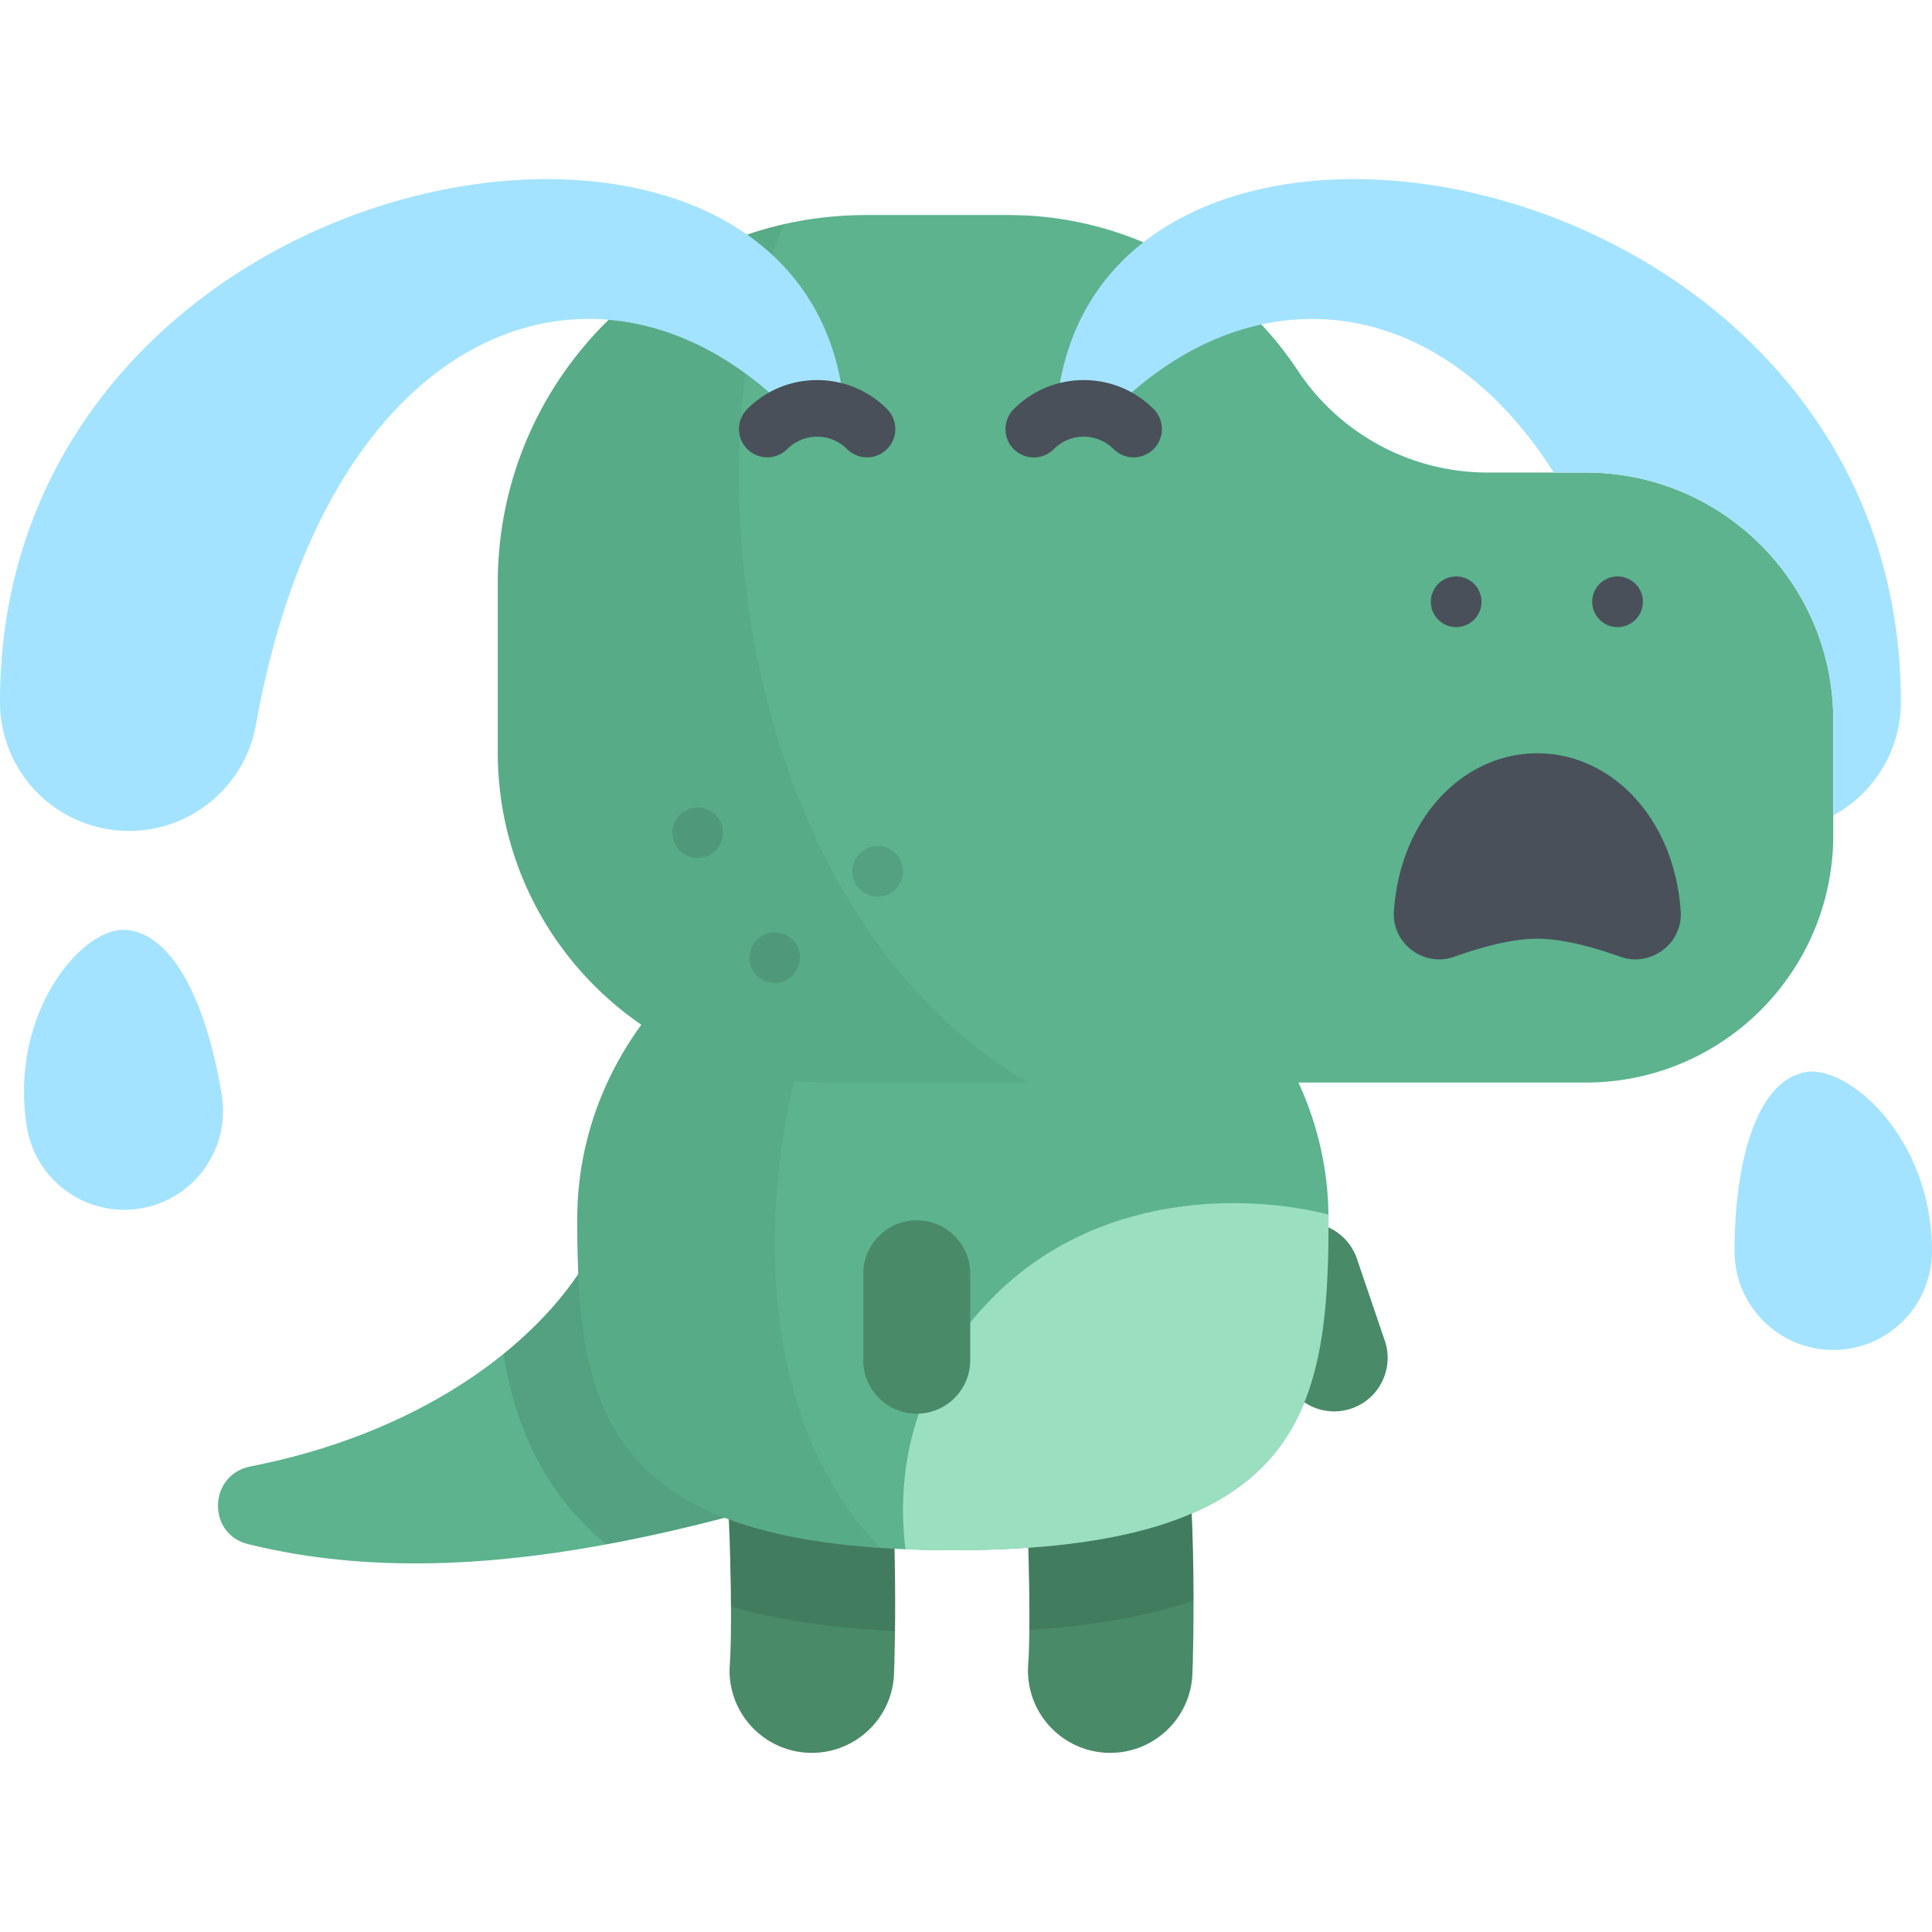<?xml version="1.0" standalone="no"?><!DOCTYPE svg PUBLIC "-//W3C//DTD SVG 1.1//EN" "http://www.w3.org/Graphics/SVG/1.1/DTD/svg11.dtd"><svg class="icon" width="200px" height="200.00px" viewBox="0 0 1024 1024" version="1.1" xmlns="http://www.w3.org/2000/svg"><path d="M707.132 748.068c-11.804 0-22.822-7.43-26.834-19.228l-14.746-43.356c-5.04-14.822 2.892-30.922 17.714-35.962 14.816-5.036 30.924 2.89 35.962 17.714l14.744 43.352c5.042 14.822-2.888 30.922-17.71 35.962a28.288 28.288 0 0 1-9.13 1.518z" fill="#498A68" /><path d="M529.382 759.266c-125.34 42.282-269.584 90.94-397.924 59.144-21.962-5.44-20.91-36.83 1.298-41.16 87.39-17.046 150.45-62.026 178.872-110.02l217.754 92.036z" fill="#5CB38E" /><path d="M430.336 929.056c-1.124 0-2.252-0.042-3.39-0.13-24.014-1.846-41.984-22.81-40.136-46.824 1.676-21.792-0.12-94.476-3.248-110.572-7.178-21.608 3.554-45.374 24.946-54.09 22.31-9.086 47.754 1.628 56.842 23.93 11.758 28.86 8.96 140.44 8.422 147.42-1.762 22.874-20.872 40.264-43.436 40.266z m-45.78-154.828l0.02 0.05-0.02-0.05zM588.494 929.056c-1.124 0-2.252-0.042-3.39-0.13-24.014-1.846-41.984-22.81-40.136-46.824 1.676-21.792-0.122-94.476-3.248-110.57-7.178-21.608 3.554-45.374 24.946-54.092 22.306-9.09 47.754 1.626 56.842 23.93 11.76 28.86 8.96 140.44 8.422 147.42-1.762 22.874-20.872 40.264-43.436 40.266z m-45.78-154.828l0.02 0.05-0.02-0.05z" fill="#498A68" /><path d="M632.602 848.374c-0.036-37.068-1.634-88.692-9.096-107.008-9.086-22.304-34.536-33.02-56.842-23.93-21.392 8.716-32.122 32.484-24.946 54.092 2.508 12.906 4.158 62.18 3.85 92.442 33.668-2.21 62.516-7.356 87.034-15.596zM408.506 717.438c-21.392 8.716-32.122 32.482-24.946 54.09 2.186 11.25 3.72 50.126 3.874 79.964 24.742 7.156 53.582 11.446 86.928 13.034 0.404-36.242-0.384-101.98-9.014-123.16-9.088-22.3-34.532-33.014-56.842-23.928z" opacity=".1" /><path d="M311.628 667.228c-10.434 17.618-25.552 34.824-44.812 50.398 4.92 29.804 15.114 58.28 36.054 82.782a143.498 143.498 0 0 0 18.614 18.122c71.152-13.152 142.126-37.076 207.896-59.262l-217.752-92.04z" opacity=".1" /><path d="M704.15 646.158c0 101.808-13.828 175.476-199.102 175.476-185.272 0-199.102-73.668-199.102-175.476s89.14-184.342 199.102-184.342 199.102 82.532 199.102 184.342z" fill="#5CB38E" /><path d="M704.15 646.158c0-0.812-0.022-1.618-0.034-2.426-41.47-10.642-123.726-13.738-180.966 47.094-41.712 44.33-47.748 92.166-43.274 130.316 8.018 0.326 16.402 0.492 25.172 0.492 185.274 0 199.102-73.668 199.102-175.476z" fill="#9BDFC1" /><path d="M467.252 465.148c-91.882 16.352-161.304 91.168-161.304 181.008 0 94.27 11.88 164.402 160.722 174.274-82.642-83.88-66.658-257.074 0.582-355.282z" opacity=".05" /><path d="M687.804 196.328a183.624 183.624 0 0 0-153.164-82.34h-75.77c-107.722 0-195.048 87.326-195.048 195.048v89.676c0 96.68 78.374 175.054 175.054 175.054h401.652c72.424 0 131.136-58.712 131.136-131.136v-61.032c0-72.424-58.712-131.136-131.136-131.136h-52.032a120.72 120.72 0 0 1-100.692-54.134z" fill="#5CB38E" /><path d="M369.78 441.34m-13.424 0a13.424 13.424 0 1 0 26.848 0 13.424 13.424 0 1 0-26.848 0Z" opacity=".1" /><path d="M465.2 461.82m-13.424 0a13.424 13.424 0 1 0 26.848 0 13.424 13.424 0 1 0-26.848 0Z" opacity=".1" /><path d="M410.6 507.6m-13.424 0a13.424 13.424 0 1 0 26.848 0 13.424 13.424 0 1 0-26.848 0Z" opacity=".1" /><path d="M771.8 318.96m-13.424 0a13.424 13.424 0 1 0 26.848 0 13.424 13.424 0 1 0-26.848 0Z" fill="#495059" /><path d="M857.34 318.96m-13.424 0a13.424 13.424 0 1 0 26.848 0 13.424 13.424 0 1 0-26.848 0Z" fill="#495059" /><path d="M415.54 118.828c-86.866 19.706-151.716 97.38-151.716 190.21v89.676c0 96.68 78.374 175.054 175.054 175.054h106.222c-154.7-90.012-180.92-337.432-129.56-454.94z" opacity=".05" /><path d="M485.904 749.282c-15.654 0-28.346-12.692-28.346-28.346V675.14c0-15.656 12.692-28.346 28.346-28.346s28.346 12.69 28.346 28.346v45.794c0 15.656-12.692 28.348-28.346 28.348z" fill="#498A68" /><path d="M135.33 385.906c-6.41 31.11-33.954 54.5-66.962 54.5C30.61 440.406 0 409.796 0 372.038 0 77.71 433.106 3.31 447.72 219.422a37.246 37.246 0 0 0-28.364-0.324c-97.7-100.27-245.504-52.46-284.026 166.808zM559.788 219.422a37.242 37.242 0 0 1 28.362-0.324c72.592-74.502 172.834-67.224 235.368 31.362h17.008c72.424 0 131.136 58.712 131.136 131.136v50.59c21.346-11.568 35.844-34.164 35.844-60.15 0.002-294.326-433.102-368.726-447.718-152.614z" fill="#A3E3FF" /><path d="M459.532 242.404c-3.84 0-7.68-1.464-10.61-4.396a22.22 22.22 0 0 0-15.818-6.554 22.22 22.22 0 0 0-15.818 6.554 15 15 0 1 1-21.218-21.21c9.892-9.896 23.044-15.346 37.038-15.346 13.992 0 27.146 5.45 37.036 15.346a15 15 0 0 1-0.006 21.212 14.944 14.944 0 0 1-10.604 4.394zM600.83 242.404c-3.84 0-7.68-1.464-10.61-4.396-4.224-4.226-9.842-6.554-15.818-6.554s-11.594 2.328-15.818 6.554a15 15 0 1 1-21.22-21.206c9.89-9.896 23.044-15.346 37.036-15.346 13.994 0 27.146 5.45 37.038 15.346a15 15 0 0 1-10.608 25.602zM814.804 497.532c13.52 0 30.034 4.58 43.954 9.54 16.156 5.758 33.206-6.968 32.044-24.08-3.362-49.5-36.852-83.73-75.998-83.73-39.148 0-72.638 34.228-75.998 83.73-1.162 17.112 15.888 29.838 32.044 24.08 13.922-4.96 30.434-9.54 43.954-9.54z" fill="#495059" /><path d="M919.33 663.166c0 28.904 23.432 52.336 52.334 52.336S1024 692.07 1024 663.166c0-60.798-45.106-99.396-67.446-94.856-26.698 5.426-37.224 50.126-37.224 94.856zM117.574 580.732c4.504 28.55-14.99 55.346-43.54 59.852-28.55 4.504-55.348-14.99-59.852-43.54-9.474-60.056 29.066-105.21 51.84-104.208 27.218 1.2 44.582 43.714 51.552 87.896z" fill="#A3E3FF" /></svg>